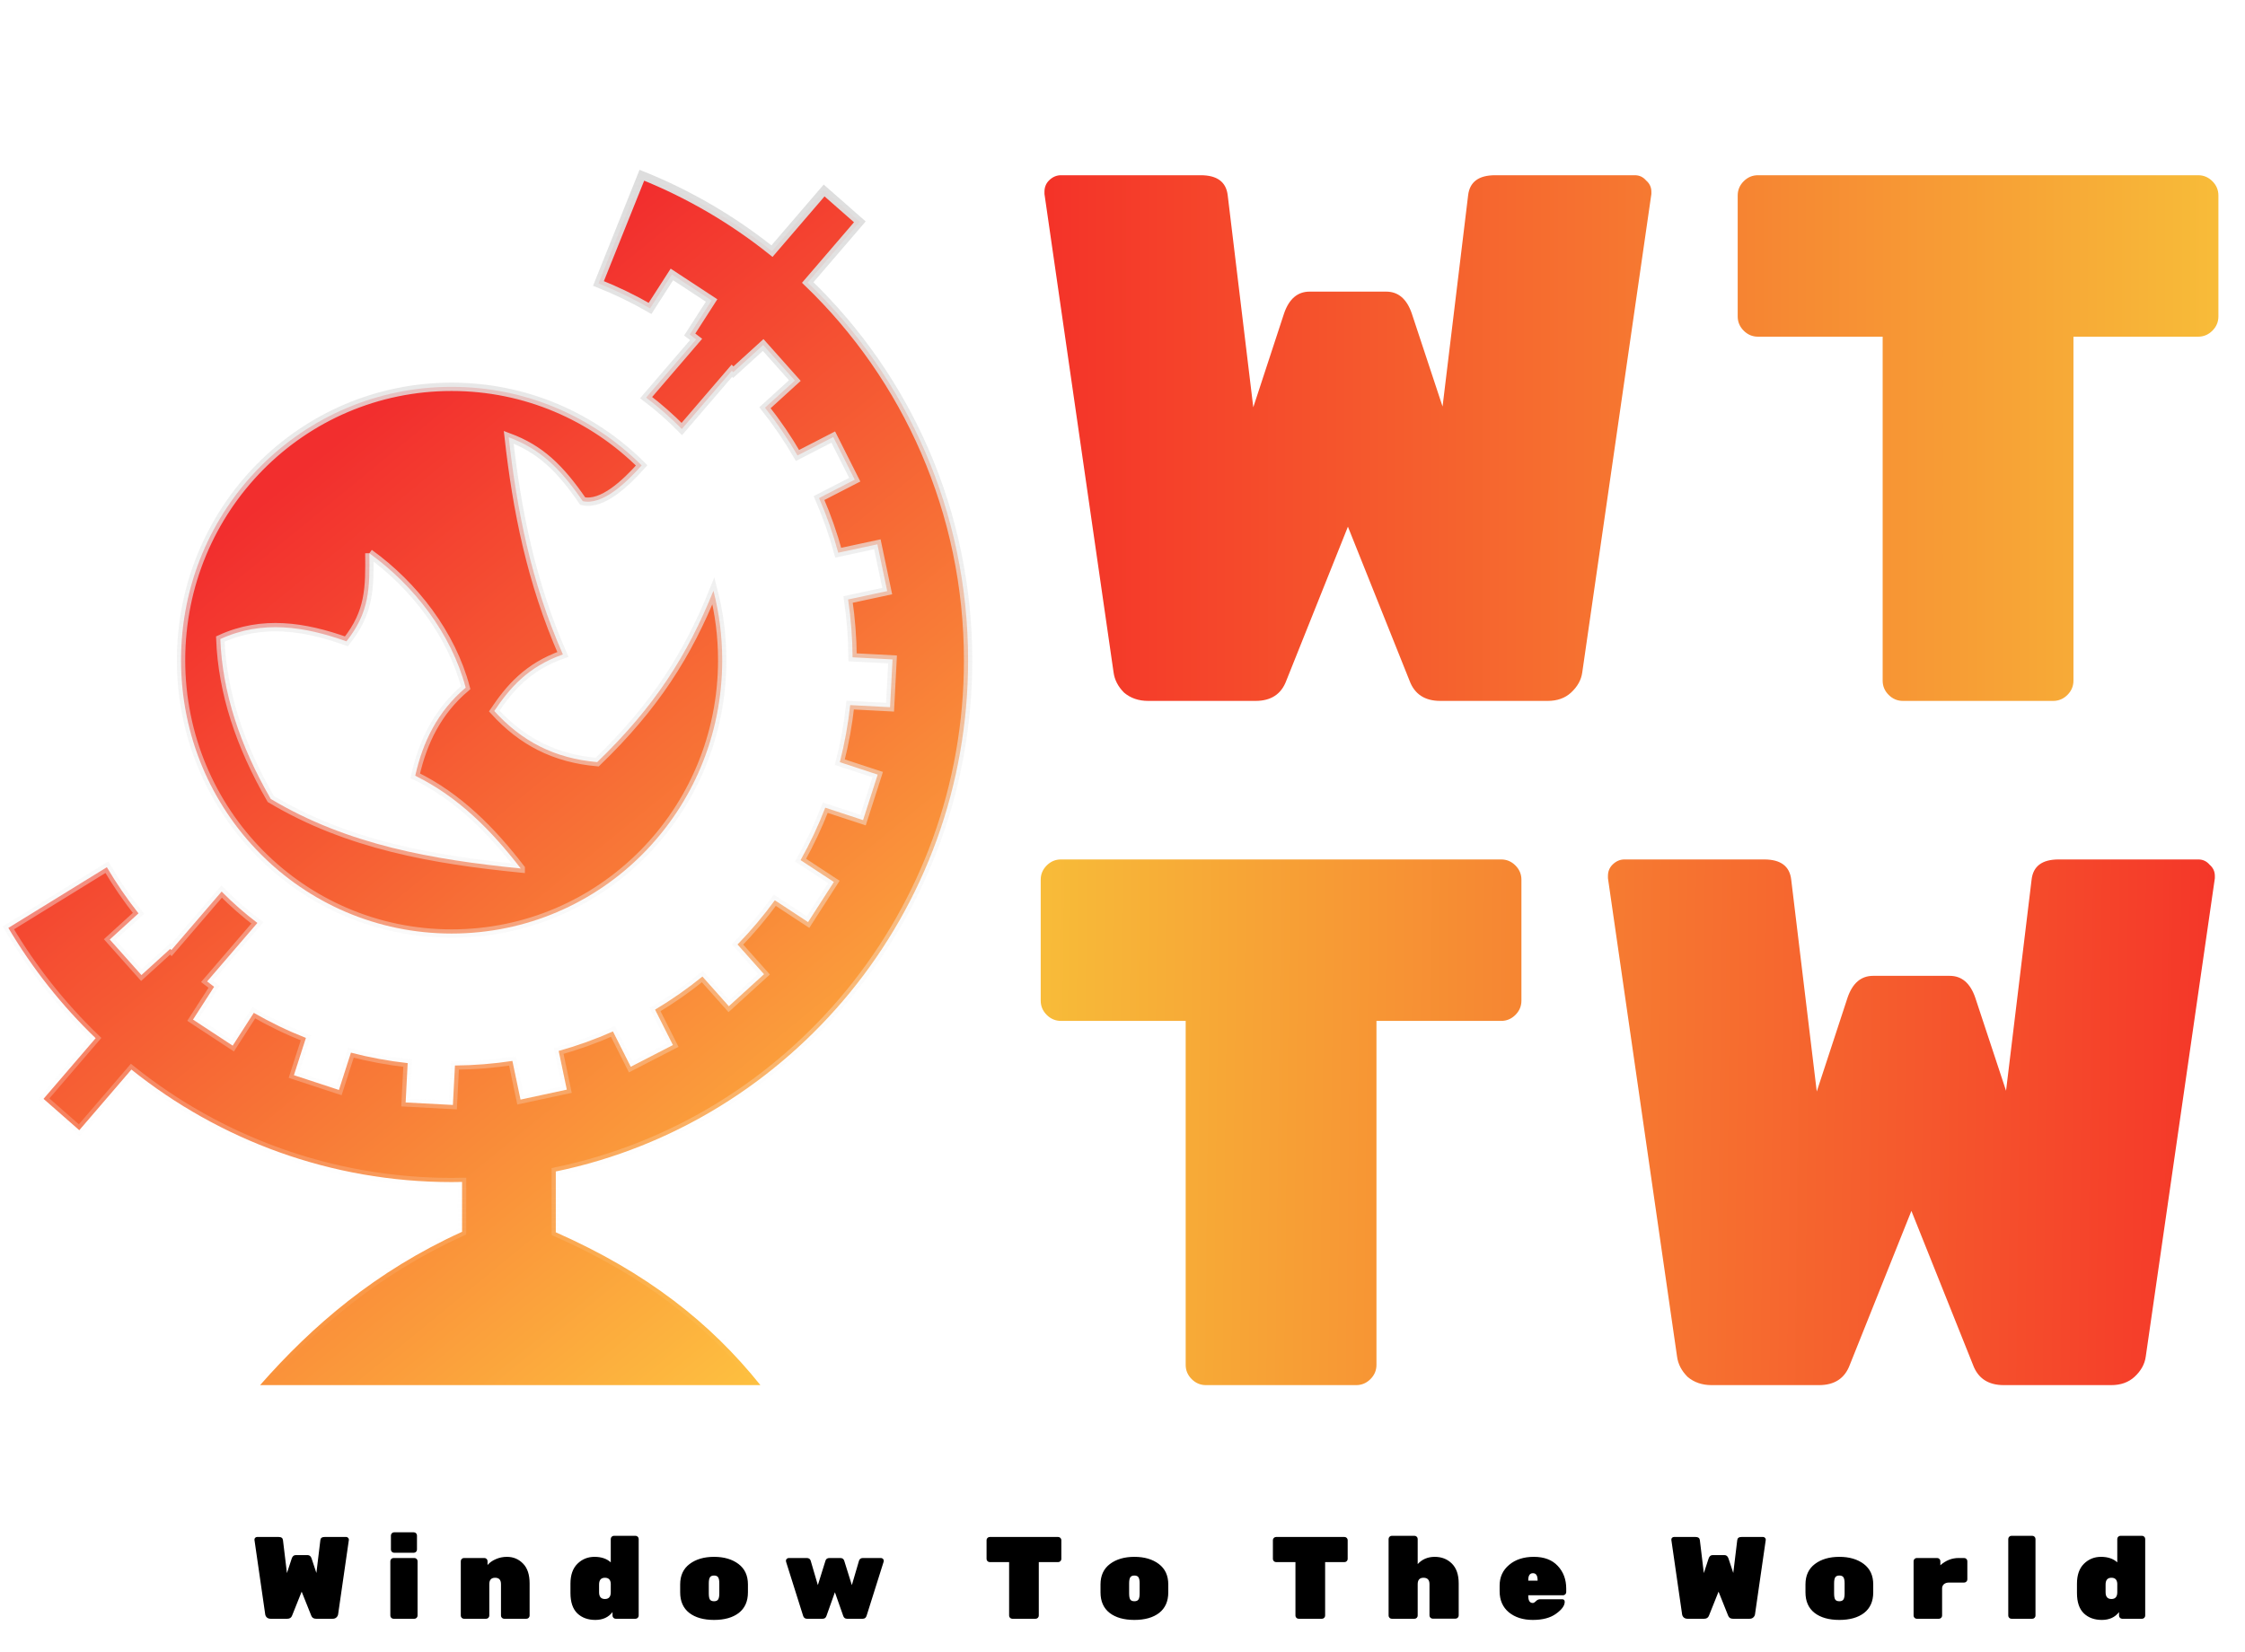 <svg width="269" height="198" viewBox="0 0 269 198" fill="none" xmlns="http://www.w3.org/2000/svg">
<path d="M127.13 103H179.87C180.53 103 181.1 103.24 181.58 103.72C182.06 104.2 182.3 104.77 182.3 105.43V119.92C182.3 120.58 182.06 121.15 181.58 121.63C181.1 122.11 180.53 122.35 179.87 122.35H164.93V163.57C164.93 164.23 164.69 164.8 164.21 165.28C163.73 165.76 163.16 166 162.5 166H144.5C143.84 166 143.27 165.76 142.79 165.28C142.31 164.8 142.07 164.23 142.07 163.57V122.35H127.13C126.47 122.35 125.9 122.11 125.42 121.63C124.94 121.15 124.7 120.58 124.7 119.92V105.43C124.7 104.77 124.94 104.2 125.42 103.72C125.9 103.24 126.47 103 127.13 103ZM217.958 166H205.088C203.948 166 202.988 165.67 202.208 165.01C201.488 164.29 201.068 163.48 200.948 162.58L192.668 105.25V104.98C192.668 104.44 192.848 103.99 193.208 103.63C193.628 103.21 194.108 103 194.648 103H211.388C213.368 103 214.448 103.81 214.628 105.43L217.688 130.81L221.378 119.56C221.978 117.82 222.998 116.95 224.438 116.95H233.618C235.058 116.95 236.078 117.82 236.678 119.56L240.368 130.72L243.428 105.43C243.608 103.81 244.688 103 246.668 103H263.408C263.948 103 264.398 103.21 264.758 103.63C265.178 103.99 265.388 104.44 265.388 104.98V105.25L257.108 162.58C256.988 163.48 256.538 164.29 255.758 165.01C255.038 165.67 254.108 166 252.968 166H240.098C238.238 166 237.008 165.19 236.408 163.57L229.028 145.12L221.648 163.57C221.048 165.19 219.818 166 217.958 166Z" fill="url(#paint0_linear_4_19)"/>
<path d="M150.44 84H137.57C136.43 84 135.47 83.67 134.69 83.01C133.97 82.29 133.55 81.48 133.43 80.58L125.15 23.25V22.98C125.15 22.44 125.33 21.99 125.69 21.63C126.11 21.21 126.59 21 127.13 21H143.87C145.85 21 146.93 21.81 147.11 23.43L150.17 48.81L153.86 37.56C154.46 35.82 155.48 34.95 156.92 34.95H166.1C167.54 34.95 168.56 35.82 169.16 37.56L172.85 48.72L175.91 23.43C176.09 21.81 177.17 21 179.15 21H195.89C196.43 21 196.88 21.21 197.24 21.63C197.66 21.99 197.87 22.44 197.87 22.98V23.25L189.59 80.58C189.47 81.48 189.02 82.29 188.24 83.01C187.52 83.67 186.59 84 185.45 84H172.58C170.72 84 169.49 83.19 168.89 81.57L161.51 63.12L154.13 81.57C153.53 83.19 152.3 84 150.44 84ZM210.644 21H263.384C264.044 21 264.614 21.24 265.094 21.72C265.574 22.2 265.814 22.77 265.814 23.43V37.92C265.814 38.58 265.574 39.15 265.094 39.63C264.614 40.11 264.044 40.35 263.384 40.35H248.444V81.57C248.444 82.23 248.204 82.8 247.724 83.28C247.244 83.76 246.674 84 246.014 84H228.014C227.354 84 226.784 83.76 226.304 83.28C225.824 82.8 225.584 82.23 225.584 81.57V40.35H210.644C209.984 40.35 209.414 40.11 208.934 39.63C208.454 39.15 208.214 38.58 208.214 37.92V23.43C208.214 22.77 208.454 22.2 208.934 21.72C209.414 21.24 209.984 21 210.644 21Z" fill="url(#paint1_linear_4_19)"/>
<path d="M76.909 21L71.71 33.968C73.85 34.819 75.915 35.82 77.892 36.961L80.508 32.889L85.265 36.012L82.644 40.09C82.902 40.283 83.157 40.479 83.412 40.676L77.42 47.65C78.935 48.8 80.365 50.058 81.699 51.413L87.693 44.436C87.75 44.493 87.809 44.548 87.865 44.605L91.445 41.348L95.24 45.608L91.662 48.864C93.091 50.67 94.394 52.581 95.56 54.585L99.843 52.379L102.417 57.487L98.141 59.689C99.056 61.799 99.826 63.986 100.44 66.239L105.129 65.232L106.308 70.84L101.621 71.846C101.959 74.108 102.14 76.422 102.158 78.776L106.946 79.029L106.649 84.755L101.872 84.502C101.619 86.836 101.2 89.12 100.631 91.343L105.167 92.833L103.414 98.285L98.885 96.797C98.046 98.972 97.055 101.072 95.927 103.082L99.915 105.7L96.825 110.508L92.841 107.892C91.477 109.766 89.983 111.536 88.372 113.191L91.547 116.754L87.331 120.591L84.164 117.034C82.374 118.486 80.48 119.814 78.492 120.999L80.632 125.243L75.579 127.846L73.445 123.612C71.351 124.543 69.18 125.325 66.942 125.949L67.917 130.588L62.37 131.78L61.396 127.146C59.149 127.491 56.85 127.678 54.513 127.697L54.267 132.424L48.604 132.123L48.849 127.409C46.529 127.153 44.258 126.732 42.05 126.154L40.612 130.626L35.218 128.854L36.654 124.391C34.492 123.538 32.406 122.531 30.41 121.384L27.883 125.317L23.127 122.194L25.655 118.261C25.372 118.05 25.094 117.836 24.816 117.62L30.84 110.61C29.323 109.462 27.893 108.204 26.558 106.85L20.535 113.86C20.488 113.814 20.44 113.768 20.392 113.721L16.946 116.857L13.152 112.597L16.595 109.463C15.21 107.714 13.944 105.866 12.805 103.932L1 111.205C3.888 116.081 7.413 120.526 11.461 124.423L5.217 131.69L9.5 135.449L15.744 128.181C26.292 136.623 39.627 141.666 54.127 141.666C54.541 141.666 54.954 141.659 55.366 141.65V147.624C45.008 152.334 37.427 158.876 31.164 166H91.111C85.14 158.54 77.505 152.505 66.596 147.683V140.396C94.79 134.567 116 109.358 116 79.144C116 61.323 108.621 45.245 96.784 33.856L103.029 26.587L98.747 22.828L92.5 30.098C87.808 26.344 82.562 23.264 76.909 21L76.909 21ZM54.116 46.358C36.171 46.358 21.694 60.987 21.694 79.119C21.694 97.251 36.171 111.88 54.116 111.88C72.06 111.88 86.537 97.251 86.537 79.119C86.537 76.243 86.172 73.456 85.487 70.8C82.379 78.495 78.484 84.649 71.557 91.337C66.432 90.88 62.54 88.858 59.223 85.212C61.058 82.494 63.195 79.93 67.446 78.432C63.633 69.756 61.926 61.08 60.954 52.404C64.736 53.812 67.072 56.064 69.826 60.059C72.166 60.58 74.943 57.956 76.887 55.772C71.038 49.947 63.003 46.358 54.116 46.358ZM44.259 66.306C49.606 70.159 54.093 75.964 55.8 82.415C52.442 85.255 50.669 88.895 49.755 92.969C54.901 95.494 58.873 99.502 62.394 104.08V104.082C51.943 103.038 41.684 101.28 32.443 95.75C28.749 89.362 26.645 82.973 26.398 76.586C31.436 74.277 36.473 75.071 41.511 76.86C44.309 73.342 44.298 70.442 44.259 66.305V66.306Z" fill="url(#paint2_linear_4_19)" stroke="url(#paint3_linear_4_19)"/>
<path d="M34.424 194H32.422C32.245 194 32.095 193.949 31.974 193.846C31.862 193.734 31.797 193.608 31.778 193.468L30.49 184.55V184.508C30.49 184.424 30.518 184.354 30.574 184.298C30.639 184.233 30.714 184.2 30.798 184.2H33.402C33.71 184.2 33.878 184.326 33.906 184.578L34.382 188.526L34.956 186.776C35.049 186.505 35.208 186.37 35.432 186.37H36.86C37.084 186.37 37.243 186.505 37.336 186.776L37.91 188.512L38.386 184.578C38.414 184.326 38.582 184.2 38.89 184.2H41.494C41.578 184.2 41.648 184.233 41.704 184.298C41.769 184.354 41.802 184.424 41.802 184.508V184.55L40.514 193.468C40.495 193.608 40.425 193.734 40.304 193.846C40.192 193.949 40.047 194 39.87 194H37.868C37.579 194 37.387 193.874 37.294 193.622L36.146 190.752L34.998 193.622C34.905 193.874 34.713 194 34.424 194ZM49.655 194H47.149C47.046 194 46.958 193.963 46.883 193.888C46.808 193.813 46.771 193.725 46.771 193.622V187.098C46.771 186.995 46.808 186.907 46.883 186.832C46.958 186.757 47.046 186.72 47.149 186.72H49.655C49.758 186.72 49.846 186.757 49.921 186.832C49.996 186.907 50.033 186.995 50.033 187.098V193.622C50.033 193.725 49.996 193.813 49.921 193.888C49.846 193.963 49.758 194 49.655 194ZM49.963 184.018V185.712C49.963 185.815 49.926 185.903 49.851 185.978C49.776 186.053 49.688 186.09 49.585 186.09H47.219C47.116 186.09 47.028 186.053 46.953 185.978C46.878 185.903 46.841 185.815 46.841 185.712V184.018C46.841 183.915 46.878 183.827 46.953 183.752C47.028 183.677 47.116 183.64 47.219 183.64H49.585C49.688 183.64 49.776 183.677 49.851 183.752C49.926 183.827 49.963 183.915 49.963 184.018ZM63.459 189.758V193.622C63.459 193.725 63.422 193.813 63.347 193.888C63.273 193.963 63.184 194 63.081 194H60.407C60.304 194 60.216 193.963 60.141 193.888C60.066 193.813 60.029 193.725 60.029 193.622V189.856C60.029 189.343 59.796 189.086 59.329 189.086C58.862 189.086 58.629 189.343 58.629 189.856V193.622C58.629 193.725 58.592 193.813 58.517 193.888C58.443 193.963 58.354 194 58.251 194H55.591C55.489 194 55.4 193.963 55.325 193.888C55.251 193.813 55.213 193.725 55.213 193.622V187.098C55.213 186.995 55.251 186.907 55.325 186.832C55.4 186.757 55.489 186.72 55.591 186.72H58.041C58.144 186.72 58.233 186.757 58.307 186.832C58.382 186.907 58.419 186.995 58.419 187.098V187.56C58.662 187.271 58.989 187.037 59.399 186.86C59.819 186.673 60.267 186.58 60.743 186.58C61.508 186.58 62.153 186.851 62.675 187.392C63.198 187.924 63.459 188.713 63.459 189.758ZM68.353 190.906V189.8C68.353 188.755 68.633 187.957 69.193 187.406C69.753 186.855 70.435 186.58 71.237 186.58C72.049 186.58 72.698 186.799 73.183 187.238V184.438C73.183 184.335 73.221 184.247 73.295 184.172C73.37 184.097 73.459 184.06 73.561 184.06H76.151C76.254 184.06 76.343 184.097 76.417 184.172C76.492 184.247 76.529 184.335 76.529 184.438V193.622C76.529 193.725 76.492 193.813 76.417 193.888C76.343 193.963 76.254 194 76.151 194H73.771C73.669 194 73.58 193.963 73.505 193.888C73.431 193.813 73.393 193.725 73.393 193.622V193.202C72.908 193.827 72.222 194.14 71.335 194.14C70.449 194.14 69.73 193.879 69.179 193.356C68.629 192.824 68.353 192.007 68.353 190.906ZM73.183 190.822V189.786C73.155 189.319 72.922 189.086 72.483 189.086C72.017 189.086 71.783 189.357 71.783 189.898V190.822C71.783 191.363 72.017 191.634 72.483 191.634C72.95 191.634 73.183 191.363 73.183 190.822ZM81.499 190.836V189.884C81.499 188.82 81.877 188.003 82.633 187.434C83.389 186.865 84.364 186.58 85.559 186.58C86.753 186.58 87.729 186.865 88.485 187.434C89.241 188.003 89.619 188.82 89.619 189.884V190.836C89.619 191.909 89.255 192.731 88.527 193.3C87.799 193.86 86.809 194.14 85.559 194.14C84.308 194.14 83.319 193.86 82.591 193.3C81.863 192.731 81.499 191.909 81.499 190.836ZM86.189 190.948V189.772C86.189 189.417 86.142 189.17 86.049 189.03C85.955 188.89 85.792 188.82 85.559 188.82C85.325 188.82 85.162 188.89 85.069 189.03C84.975 189.17 84.929 189.417 84.929 189.772V190.948C84.929 191.321 84.975 191.573 85.069 191.704C85.162 191.835 85.325 191.9 85.559 191.9C85.792 191.9 85.955 191.83 86.049 191.69C86.142 191.55 86.189 191.303 86.189 190.948ZM99.382 186.72H100.684C100.936 186.72 101.095 186.832 101.16 187.056L102.07 189.968L102.924 187.056C102.989 186.832 103.148 186.72 103.4 186.72H105.556C105.649 186.72 105.729 186.753 105.794 186.818C105.859 186.883 105.892 186.949 105.892 187.014C105.892 187.079 105.887 187.131 105.878 187.168L103.834 193.65C103.759 193.883 103.605 194 103.372 194H101.496C101.263 194 101.109 193.883 101.034 193.65L100.04 190.822L99.032 193.65C98.957 193.883 98.803 194 98.57 194H96.694C96.461 194 96.307 193.883 96.232 193.65L94.188 187.168C94.179 187.131 94.174 187.079 94.174 187.014C94.174 186.949 94.207 186.883 94.272 186.818C94.338 186.753 94.417 186.72 94.51 186.72H96.666C96.918 186.72 97.077 186.832 97.142 187.056L97.996 189.968L98.906 187.056C98.972 186.832 99.13 186.72 99.382 186.72ZM118.59 184.2H126.794C126.897 184.2 126.985 184.237 127.06 184.312C127.135 184.387 127.172 184.475 127.172 184.578V186.832C127.172 186.935 127.135 187.023 127.06 187.098C126.985 187.173 126.897 187.21 126.794 187.21H124.47V193.622C124.47 193.725 124.433 193.813 124.358 193.888C124.283 193.963 124.195 194 124.092 194H121.292C121.189 194 121.101 193.963 121.026 193.888C120.951 193.813 120.914 193.725 120.914 193.622V187.21H118.59C118.487 187.21 118.399 187.173 118.324 187.098C118.249 187.023 118.212 186.935 118.212 186.832V184.578C118.212 184.475 118.249 184.387 118.324 184.312C118.399 184.237 118.487 184.2 118.59 184.2ZM131.865 190.836V189.884C131.865 188.82 132.243 188.003 132.999 187.434C133.755 186.865 134.73 186.58 135.925 186.58C137.119 186.58 138.095 186.865 138.851 187.434C139.607 188.003 139.985 188.82 139.985 189.884V190.836C139.985 191.909 139.621 192.731 138.893 193.3C138.165 193.86 137.175 194.14 135.925 194.14C134.674 194.14 133.685 193.86 132.957 193.3C132.229 192.731 131.865 191.909 131.865 190.836ZM136.555 190.948V189.772C136.555 189.417 136.508 189.17 136.415 189.03C136.321 188.89 136.158 188.82 135.925 188.82C135.691 188.82 135.528 188.89 135.435 189.03C135.341 189.17 135.295 189.417 135.295 189.772V190.948C135.295 191.321 135.341 191.573 135.435 191.704C135.528 191.835 135.691 191.9 135.925 191.9C136.158 191.9 136.321 191.83 136.415 191.69C136.508 191.55 136.555 191.303 136.555 190.948ZM152.899 184.2H161.103C161.205 184.2 161.294 184.237 161.369 184.312C161.443 184.387 161.481 184.475 161.481 184.578V186.832C161.481 186.935 161.443 187.023 161.369 187.098C161.294 187.173 161.205 187.21 161.103 187.21H158.779V193.622C158.779 193.725 158.741 193.813 158.667 193.888C158.592 193.963 158.503 194 158.401 194H155.601C155.498 194 155.409 193.963 155.335 193.888C155.26 193.813 155.223 193.725 155.223 193.622V187.21H152.899C152.796 187.21 152.707 187.173 152.633 187.098C152.558 187.023 152.521 186.935 152.521 186.832V184.578C152.521 184.475 152.558 184.387 152.633 184.312C152.707 184.237 152.796 184.2 152.899 184.2ZM169.87 189.856V193.622C169.87 193.725 169.832 193.813 169.758 193.888C169.683 193.963 169.594 194 169.492 194H166.762C166.659 194 166.57 193.963 166.496 193.888C166.421 193.813 166.384 193.725 166.384 193.622V184.438C166.384 184.335 166.421 184.247 166.496 184.172C166.57 184.097 166.659 184.06 166.762 184.06H169.492C169.594 184.06 169.683 184.097 169.758 184.172C169.832 184.247 169.87 184.335 169.87 184.438V187.448C170.402 186.869 171.083 186.58 171.914 186.58C172.744 186.58 173.43 186.851 173.972 187.392C174.513 187.933 174.784 188.722 174.784 189.758V193.608C174.784 193.711 174.746 193.799 174.672 193.874C174.597 193.949 174.508 193.986 174.406 193.986H171.662C171.559 193.986 171.47 193.949 171.396 193.874C171.321 193.799 171.284 193.711 171.284 193.608V189.856C171.284 189.343 171.046 189.086 170.57 189.086C170.103 189.086 169.87 189.343 169.87 189.856ZM187.29 191.186H183.118V191.256C183.118 191.825 183.3 192.11 183.664 192.11C183.767 192.11 183.893 192.035 184.042 191.886C184.191 191.737 184.355 191.662 184.532 191.662H187.178C187.383 191.662 187.486 191.765 187.486 191.97C187.486 192.427 187.141 192.903 186.45 193.398C185.769 193.893 184.84 194.14 183.664 194.14C182.497 194.14 181.541 193.837 180.794 193.23C180.057 192.614 179.688 191.769 179.688 190.696V190.024C179.688 189.007 180.066 188.181 180.822 187.546C181.578 186.902 182.567 186.58 183.79 186.58C185.022 186.58 185.974 186.939 186.646 187.658C187.327 188.377 187.668 189.287 187.668 190.388V190.808C187.668 190.911 187.631 190.999 187.556 191.074C187.481 191.149 187.393 191.186 187.29 191.186ZM184.238 189.38C184.238 188.82 184.051 188.54 183.678 188.54C183.305 188.54 183.118 188.82 183.118 189.38V189.436H184.238V189.38ZM204.198 194H202.196C202.018 194 201.869 193.949 201.748 193.846C201.636 193.734 201.57 193.608 201.552 193.468L200.264 184.55V184.508C200.264 184.424 200.292 184.354 200.348 184.298C200.413 184.233 200.488 184.2 200.572 184.2H203.176C203.484 184.2 203.652 184.326 203.68 184.578L204.156 188.526L204.73 186.776C204.823 186.505 204.982 186.37 205.206 186.37H206.634C206.858 186.37 207.016 186.505 207.11 186.776L207.684 188.512L208.16 184.578C208.188 184.326 208.356 184.2 208.664 184.2H211.268C211.352 184.2 211.422 184.233 211.478 184.298C211.543 184.354 211.576 184.424 211.576 184.508V184.55L210.288 193.468C210.269 193.608 210.199 193.734 210.078 193.846C209.966 193.949 209.821 194 209.644 194H207.642C207.352 194 207.161 193.874 207.068 193.622L205.92 190.752L204.772 193.622C204.678 193.874 204.487 194 204.198 194ZM216.335 190.836V189.884C216.335 188.82 216.713 188.003 217.469 187.434C218.225 186.865 219.2 186.58 220.395 186.58C221.589 186.58 222.565 186.865 223.321 187.434C224.077 188.003 224.455 188.82 224.455 189.884V190.836C224.455 191.909 224.091 192.731 223.363 193.3C222.635 193.86 221.645 194.14 220.395 194.14C219.144 194.14 218.155 193.86 217.427 193.3C216.699 192.731 216.335 191.909 216.335 190.836ZM221.025 190.948V189.772C221.025 189.417 220.978 189.17 220.885 189.03C220.791 188.89 220.628 188.82 220.395 188.82C220.161 188.82 219.998 188.89 219.905 189.03C219.811 189.17 219.765 189.417 219.765 189.772V190.948C219.765 191.321 219.811 191.573 219.905 191.704C219.998 191.835 220.161 191.9 220.395 191.9C220.628 191.9 220.791 191.83 220.885 191.69C220.978 191.55 221.025 191.303 221.025 190.948ZM232.496 187.098V187.588C233.149 187.009 233.877 186.72 234.68 186.72H235.352C235.455 186.72 235.543 186.757 235.618 186.832C235.693 186.907 235.73 186.995 235.73 187.098V189.282C235.73 189.385 235.693 189.473 235.618 189.548C235.543 189.623 235.455 189.66 235.352 189.66H233.546C233.294 189.66 233.093 189.721 232.944 189.842C232.804 189.954 232.725 190.108 232.706 190.304V193.622C232.706 193.725 232.669 193.813 232.594 193.888C232.519 193.963 232.431 194 232.328 194H229.668C229.565 194 229.477 193.963 229.402 193.888C229.327 193.813 229.29 193.725 229.29 193.622V187.098C229.29 186.995 229.327 186.907 229.402 186.832C229.477 186.757 229.565 186.72 229.668 186.72H232.118C232.221 186.72 232.309 186.757 232.384 186.832C232.459 186.907 232.496 186.995 232.496 187.098ZM243.518 194H241.012C240.909 194 240.82 193.963 240.746 193.888C240.671 193.813 240.634 193.725 240.634 193.622V184.438C240.634 184.335 240.671 184.247 240.746 184.172C240.82 184.097 240.909 184.06 241.012 184.06H243.518C243.62 184.06 243.709 184.097 243.784 184.172C243.858 184.247 243.896 184.335 243.896 184.438V193.622C243.896 193.725 243.858 193.813 243.784 193.888C243.709 193.963 243.62 194 243.518 194ZM248.866 190.906V189.8C248.866 188.755 249.146 187.957 249.706 187.406C250.266 186.855 250.947 186.58 251.75 186.58C252.562 186.58 253.211 186.799 253.696 187.238V184.438C253.696 184.335 253.733 184.247 253.808 184.172C253.883 184.097 253.971 184.06 254.074 184.06H256.664C256.767 184.06 256.855 184.097 256.93 184.172C257.005 184.247 257.042 184.335 257.042 184.438V193.622C257.042 193.725 257.005 193.813 256.93 193.888C256.855 193.963 256.767 194 256.664 194H254.284C254.181 194 254.093 193.963 254.018 193.888C253.943 193.813 253.906 193.725 253.906 193.622V193.202C253.421 193.827 252.735 194.14 251.848 194.14C250.961 194.14 250.243 193.879 249.692 193.356C249.141 192.824 248.866 192.007 248.866 190.906ZM253.696 190.822V189.786C253.668 189.319 253.435 189.086 252.996 189.086C252.529 189.086 252.296 189.357 252.296 189.898V190.822C252.296 191.363 252.529 191.634 252.996 191.634C253.463 191.634 253.696 191.363 253.696 190.822Z" fill="black"/>
<defs>
<linearGradient id="paint0_linear_4_19" x1="105" y1="139.5" x2="281.535" y2="141.653" gradientUnits="userSpaceOnUse">
<stop stop-color="#F8CE3B"/>
<stop offset="1" stop-color="#F42727"/>
</linearGradient>
<linearGradient id="paint1_linear_4_19" x1="113.5" y1="54" x2="284.5" y2="54" gradientUnits="userSpaceOnUse">
<stop stop-color="#F42727"/>
<stop offset="1" stop-color="#F8CE3B"/>
</linearGradient>
<linearGradient id="paint2_linear_4_19" x1="23.716" y1="66.49" x2="109.743" y2="171.579" gradientUnits="userSpaceOnUse">
<stop stop-color="#F22E2E"/>
<stop offset="1" stop-color="#FFD442"/>
</linearGradient>
<linearGradient id="paint3_linear_4_19" x1="58.5" y1="21" x2="58.5" y2="166" gradientUnits="userSpaceOnUse">
<stop stop-color="#DDDDDD"/>
<stop offset="1" stop-color="white" stop-opacity="0"/>
</linearGradient>
</defs>
</svg>
